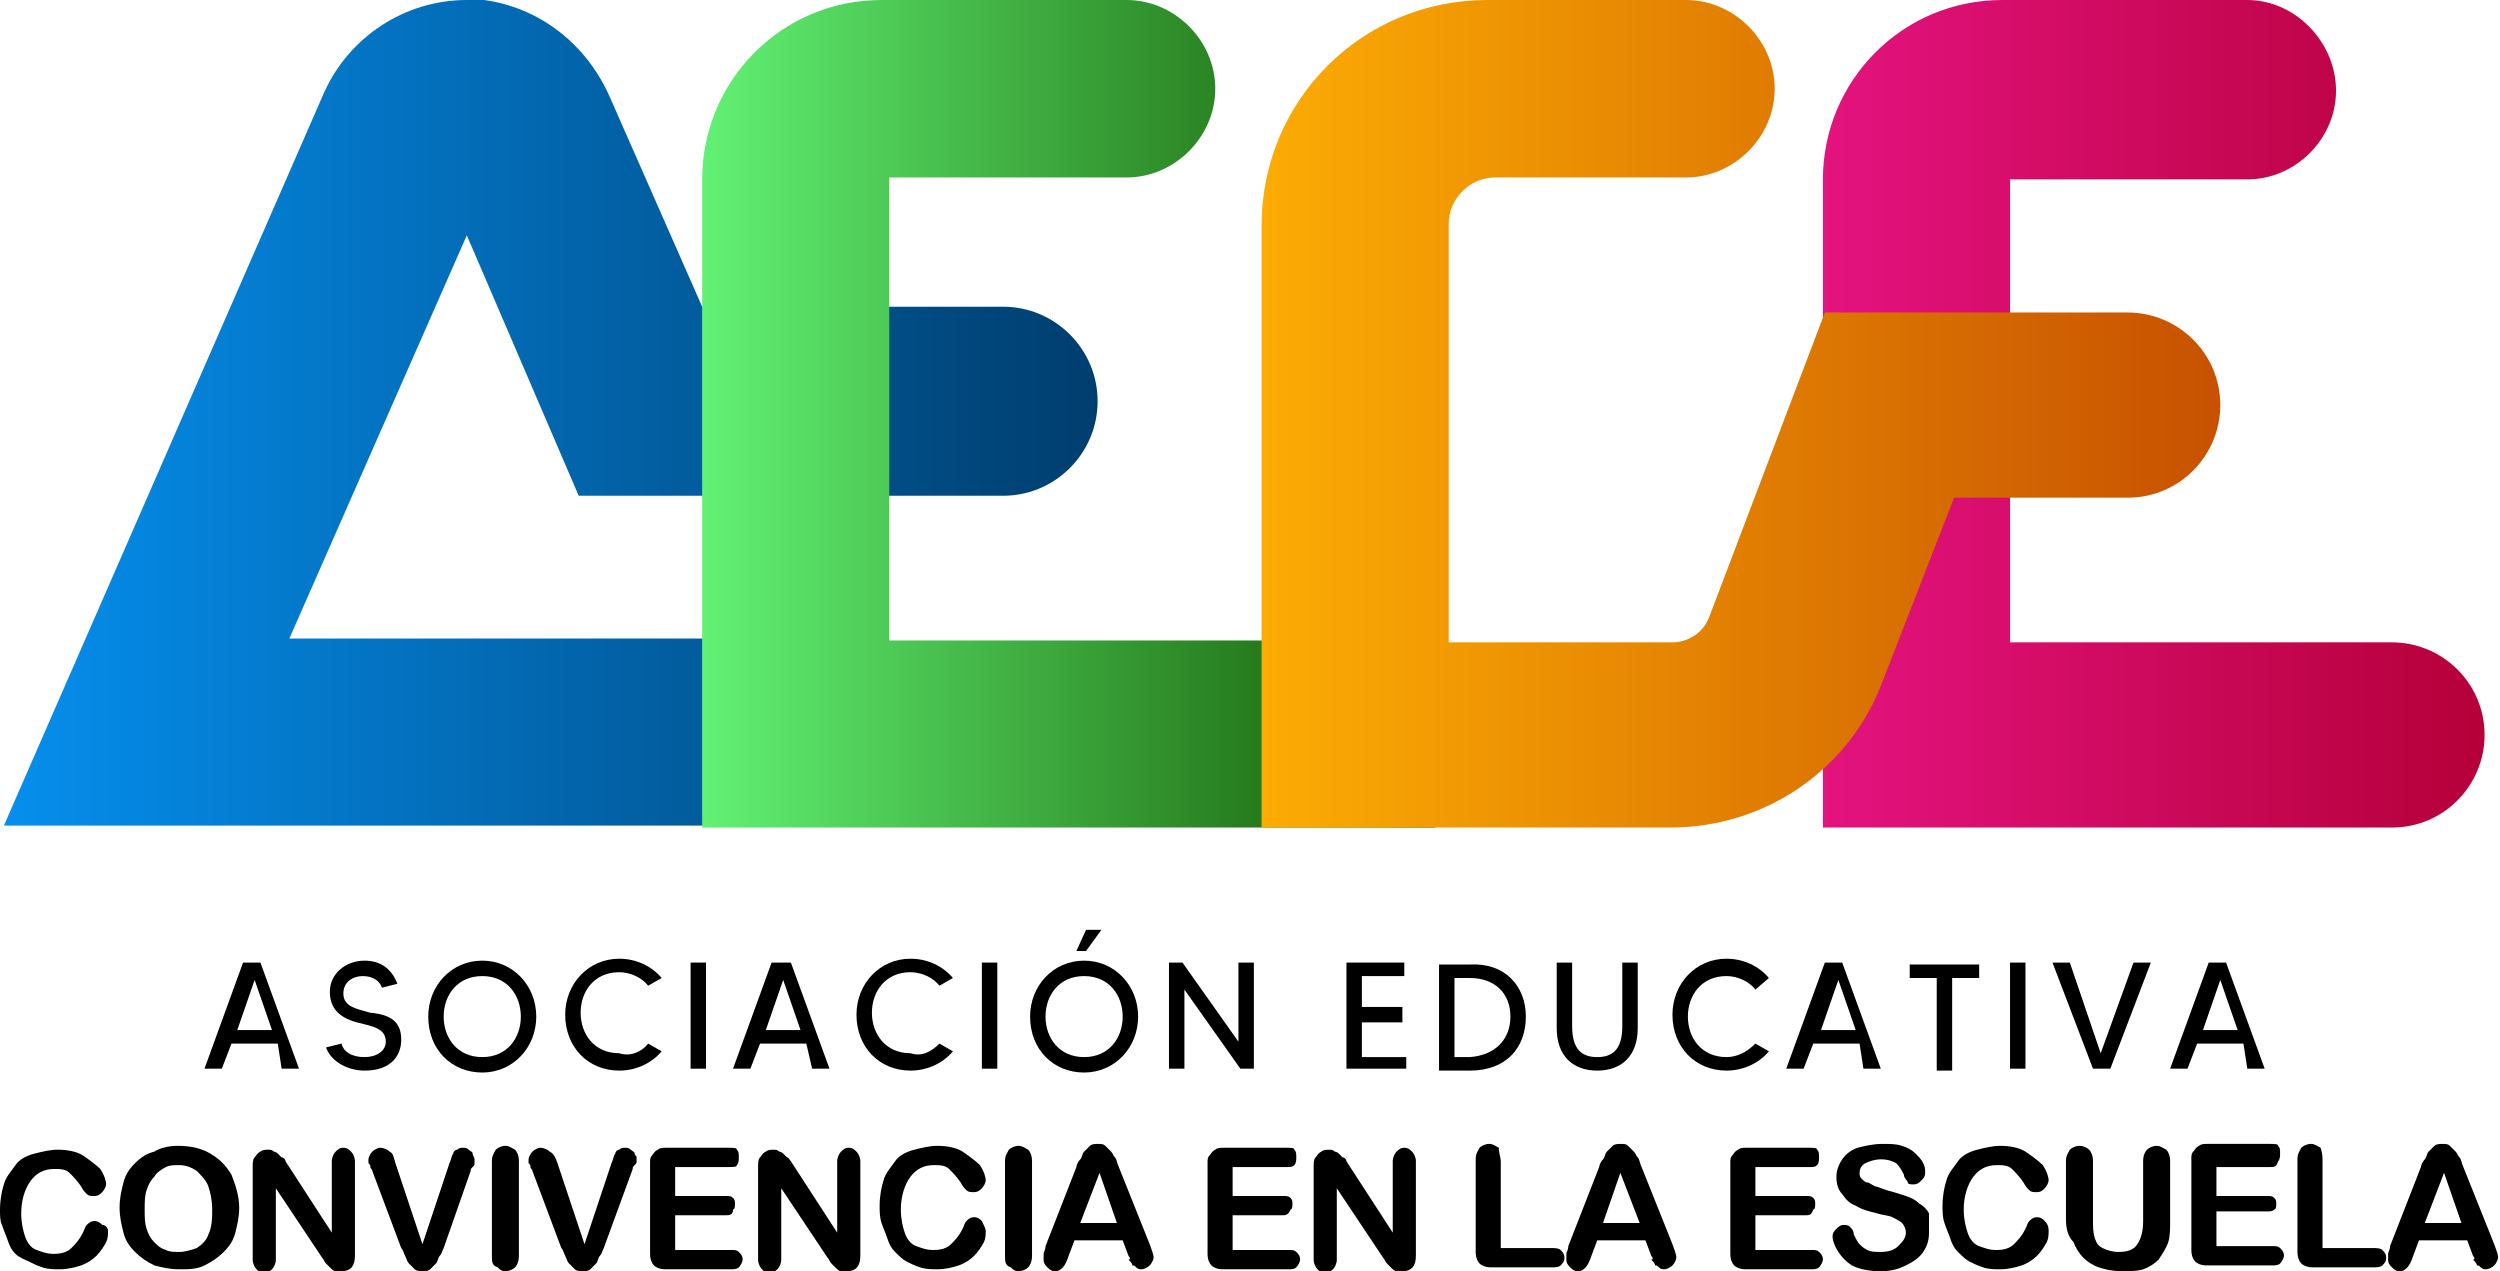 <?xml version="1.0" encoding="utf-8"?>
<!-- Generator: Adobe Illustrator 26.3.1, SVG Export Plug-In . SVG Version: 6.00 Build 0)  -->
<svg version="1.1" id="Capa_1" xmlns="http://www.w3.org/2000/svg" xmlns:xlink="http://www.w3.org/1999/xlink" x="0px" y="0px"
	 viewBox="0 0 129.6 65.9" style="enable-background:new 0 0 129.6 65.9;" xml:space="preserve">
<style type="text/css">
	.st0{fill:url(#SVGID_1_);}
	.st1{fill:url(#SVGID_00000069355658588139415610000002198519053526328487_);}
	.st2{fill:url(#SVGID_00000026143905962754606020000013380608254404479108_);}
	.st3{fill:url(#SVGID_00000034074744469835881850000013505898091887899321_);}
</style>
<g>
	<path d="M14.4,54.1H12l-0.5,1.3h-0.9l2-5.5h0.9l2,5.5h-0.9L14.4,54.1z M14.1,53.4l-0.9-2.6l-0.9,2.6H14.1z"/>
	<path d="M20.8,53.9c0,0.8-0.5,1.6-1.9,1.6c-0.8,0-1.7-0.4-2-1.2l0.8-0.2c0.1,0.4,0.5,0.7,1.2,0.7c0.6,0,1.1-0.3,1.1-0.8
		c0-0.7-0.7-0.8-1.5-1c-1.1-0.3-1.4-0.9-1.4-1.6c0-0.9,0.8-1.6,1.8-1.6c0.8,0,1.4,0.4,1.7,1.2l-0.8,0.2c-0.1-0.3-0.4-0.6-1-0.6
		c-0.5,0-1,0.3-1,0.9c0,0.7,0.7,0.8,1.4,1C20.3,52.6,20.8,53,20.8,53.9z"/>
	<path d="M27.8,52.7c0,1.6-1.2,2.9-2.8,2.9c-1.6,0-2.8-1.2-2.8-2.9c0-1.6,1.2-2.9,2.8-2.9C26.6,49.8,27.8,51.1,27.8,52.7z M27,52.7
		c0-1.1-0.7-2.1-2-2.1s-2,1-2,2.1s0.7,2.1,2,2.1S27,53.8,27,52.7z"/>
	<path d="M33.6,54.1l0.7,0.4c-0.5,0.6-1.3,1-2.2,1c-1.6,0-2.8-1.2-2.8-2.9c0-1.6,1.2-2.9,2.8-2.9c0.9,0,1.7,0.4,2.2,1l-0.7,0.4
		c-0.3-0.4-0.9-0.7-1.5-0.7c-1.3,0-2,1-2,2.1s0.7,2.1,2,2.1C32.7,54.8,33.3,54.5,33.6,54.1z"/>
	<path d="M36.6,49.9v5.5h-0.8v-5.5H36.6z"/>
	<path d="M41.8,54.1h-2.4l-0.5,1.3h-0.9l2-5.5H41l2,5.5h-0.9L41.8,54.1z M41.5,53.4l-0.9-2.6l-0.9,2.6H41.5z"/>
	<path d="M48.7,54.1l0.7,0.4c-0.5,0.6-1.3,1-2.2,1c-1.6,0-2.8-1.2-2.8-2.9c0-1.6,1.2-2.9,2.8-2.9c0.9,0,1.7,0.4,2.2,1l-0.7,0.4
		c-0.3-0.4-0.9-0.7-1.5-0.7c-1.3,0-2,1-2,2.1s0.7,2.1,2,2.1C47.8,54.8,48.3,54.5,48.7,54.1z"/>
	<path d="M51.7,49.9v5.5h-0.8v-5.5H51.7z"/>
	<path d="M59,52.7c0,1.6-1.2,2.9-2.8,2.9c-1.6,0-2.8-1.2-2.8-2.9c0-1.6,1.2-2.9,2.8-2.9C57.8,49.8,59,51.1,59,52.7z M58.2,52.7
		c0-1.1-0.7-2.1-2-2.1s-2,1-2,2.1s0.7,2.1,2,2.1S58.2,53.8,58.2,52.7z M57.1,48.2l-0.8,1.1h-0.5l0.5-1.1H57.1z"/>
	<path d="M65,49.9v5.5h-0.7l-2.9-4.1v4.1h-0.8v-5.5h0.7l2.9,4.1v-4.1H65z"/>
	<path d="M72.9,54.7v0.7h-3.1v-5.5h3v0.7h-2.2v1.6h2.1V53h-2.1v1.8H72.9z"/>
	<path d="M79.1,52.7c0,1.6-1,2.8-2.9,2.8h-1.6v-5.5h1.6C78,49.9,79.1,51.1,79.1,52.7z M78.3,52.7c0-1.2-0.8-2-2.1-2h-0.8v4.1h0.8
		C77.5,54.7,78.3,53.9,78.3,52.7z"/>
	<path d="M84.9,49.9v3.4c0,1.4-0.8,2.2-2.1,2.2c-1.3,0-2.1-0.8-2.1-2.2v-3.4h0.8v3.3c0,1.2,0.5,1.6,1.3,1.6c0.8,0,1.3-0.4,1.3-1.6
		v-3.3H84.9z"/>
	<path d="M91,54.1l0.7,0.4c-0.5,0.6-1.3,1-2.2,1c-1.6,0-2.8-1.2-2.8-2.9c0-1.6,1.2-2.9,2.8-2.9c0.9,0,1.7,0.4,2.2,1L91,51.3
		c-0.3-0.4-0.9-0.7-1.5-0.7c-1.3,0-2,1-2,2.1s0.7,2.1,2,2.1C90.1,54.8,90.6,54.5,91,54.1z"/>
	<path d="M96.4,54.1h-2.4l-0.5,1.3h-0.9l2-5.5h0.9l2,5.5h-0.9L96.4,54.1z M96.2,53.4l-0.9-2.6l-0.9,2.6H96.2z"/>
	<path d="M102.6,50.7h-1.4v4.8h-0.8v-4.8H99v-0.7h3.6V50.7z"/>
	<path d="M105,49.9v5.5h-0.8v-5.5H105z"/>
	<path d="M111.5,49.9l-2.1,5.5h-0.9l-2.1-5.5h0.9l1.6,4.7l1.7-4.7H111.5z"/>
	<path d="M116.3,54.1h-2.4l-0.5,1.3h-0.9l2-5.5h0.9l2,5.5h-0.9L116.3,54.1z M116,53.4l-0.9-2.6l-0.9,2.6H116z"/>
</g>
<g>
	<path d="M5.6,63.8c0,0.2,0,0.4-0.1,0.6c-0.1,0.2-0.3,0.5-0.5,0.7s-0.5,0.4-0.8,0.5c-0.3,0.1-0.7,0.2-1.1,0.2c-0.3,0-0.6,0-0.9-0.1
		s-0.5-0.2-0.7-0.3S1,65.2,0.8,65c-0.2-0.2-0.3-0.4-0.4-0.7s-0.2-0.5-0.3-0.8C0,63.3,0,63,0,62.7c0-0.5,0.1-1,0.2-1.3
		c0.1-0.4,0.4-0.7,0.6-1s0.6-0.5,1-0.6s0.8-0.2,1.2-0.2c0.5,0,1,0.1,1.3,0.3s0.7,0.5,0.9,0.7c0.2,0.3,0.3,0.6,0.3,0.8
		c0,0.1-0.1,0.3-0.2,0.4c-0.1,0.1-0.2,0.2-0.4,0.2c-0.2,0-0.3,0-0.4-0.1s-0.2-0.2-0.3-0.4c-0.2-0.3-0.4-0.5-0.6-0.7
		c-0.2-0.2-0.5-0.2-0.8-0.2c-0.5,0-0.9,0.2-1.2,0.6c-0.3,0.4-0.5,1-0.5,1.7c0,0.5,0.1,0.9,0.2,1.2c0.1,0.3,0.3,0.6,0.6,0.7
		s0.5,0.2,0.9,0.2c0.4,0,0.7-0.1,0.9-0.3s0.4-0.4,0.6-0.8c0.1-0.2,0.1-0.3,0.2-0.4c0.1-0.1,0.2-0.2,0.4-0.2c0.2,0,0.3,0.1,0.4,0.2
		C5.5,63.5,5.6,63.7,5.6,63.8z"/>
	<path d="M9.2,59.4c0.6,0,1.2,0.1,1.7,0.4c0.5,0.3,0.8,0.6,1.1,1.1c0.2,0.5,0.4,1.1,0.4,1.7c0,0.5-0.1,0.9-0.2,1.3
		c-0.1,0.4-0.3,0.7-0.6,1c-0.3,0.3-0.6,0.5-1,0.7s-0.8,0.2-1.3,0.2c-0.5,0-0.9-0.1-1.3-0.2c-0.4-0.2-0.7-0.4-1-0.7
		c-0.3-0.3-0.5-0.6-0.6-1c-0.1-0.4-0.2-0.8-0.2-1.3c0-0.5,0.1-0.9,0.2-1.3s0.3-0.7,0.6-1c0.3-0.3,0.6-0.5,1-0.6
		C8.3,59.5,8.8,59.4,9.2,59.4z M11,62.7c0-0.5-0.1-0.9-0.2-1.2s-0.4-0.6-0.6-0.8c-0.3-0.2-0.6-0.3-0.9-0.3c-0.3,0-0.5,0-0.7,0.1
		S8.1,60.8,8,61c-0.2,0.2-0.3,0.4-0.4,0.7c-0.1,0.3-0.1,0.6-0.1,1c0,0.4,0,0.7,0.1,1c0.1,0.3,0.2,0.5,0.4,0.7
		c0.2,0.2,0.3,0.3,0.6,0.4c0.2,0.1,0.4,0.1,0.7,0.1c0.3,0,0.6-0.1,0.9-0.2c0.3-0.2,0.5-0.4,0.6-0.7C11,63.6,11,63.1,11,62.7z"/>
	<path d="M14.8,60.2l2.4,3.7v-3.7c0-0.2,0.1-0.4,0.2-0.5s0.2-0.2,0.4-0.2c0.2,0,0.3,0.1,0.4,0.2c0.1,0.1,0.2,0.3,0.2,0.5v4.9
		c0,0.5-0.2,0.8-0.7,0.8c-0.1,0-0.2,0-0.3,0c-0.1,0-0.2-0.1-0.3-0.2c-0.1-0.1-0.2-0.2-0.2-0.2c-0.1-0.1-0.1-0.2-0.2-0.3l-2.4-3.6
		v3.7c0,0.2-0.1,0.4-0.2,0.5s-0.3,0.2-0.4,0.2c-0.2,0-0.3-0.1-0.4-0.2c-0.1-0.1-0.2-0.3-0.2-0.5v-4.8c0-0.2,0-0.4,0.1-0.5
		c0.1-0.1,0.1-0.2,0.3-0.3c0.1-0.1,0.3-0.1,0.4-0.1c0.1,0,0.2,0,0.3,0.1c0.1,0,0.2,0.1,0.2,0.1c0.1,0.1,0.1,0.1,0.2,0.2
		C14.7,60,14.8,60.1,14.8,60.2z"/>
	<path d="M20.5,60.3l1.4,4.2l1.4-4.2c0.1-0.2,0.1-0.4,0.2-0.5c0-0.1,0.1-0.2,0.2-0.2c0.1-0.1,0.2-0.1,0.3-0.1c0.1,0,0.2,0,0.3,0.1
		c0.1,0.1,0.2,0.1,0.2,0.2s0.1,0.2,0.1,0.3c0,0.1,0,0.1,0,0.2c0,0.1,0,0.1-0.1,0.2s-0.1,0.1-0.1,0.2L23,64.7
		c-0.1,0.2-0.1,0.3-0.2,0.4c-0.1,0.1-0.1,0.3-0.2,0.4c-0.1,0.1-0.2,0.2-0.3,0.3c-0.1,0.1-0.3,0.1-0.4,0.1s-0.3,0-0.4-0.1
		c-0.1-0.1-0.2-0.2-0.3-0.3c-0.1-0.1-0.1-0.2-0.2-0.4s-0.1-0.3-0.2-0.4l-1.5-4c0-0.1-0.1-0.1-0.1-0.2c0-0.1,0-0.1-0.1-0.2
		c0-0.1,0-0.2,0-0.2c0-0.1,0.1-0.3,0.2-0.4c0.1-0.1,0.3-0.2,0.4-0.2c0.2,0,0.4,0.1,0.5,0.2C20.4,59.8,20.4,60,20.5,60.3z"/>
	<path d="M25.5,65.1v-4.9c0-0.3,0.1-0.4,0.2-0.6c0.1-0.1,0.3-0.2,0.5-0.2c0.2,0,0.3,0.1,0.5,0.2c0.1,0.1,0.2,0.3,0.2,0.6v4.9
		c0,0.3-0.1,0.5-0.2,0.6c-0.1,0.1-0.3,0.2-0.5,0.2c-0.2,0-0.3-0.1-0.4-0.2C25.5,65.6,25.5,65.4,25.5,65.1z"/>
	<path d="M28.9,60.3l1.4,4.2l1.4-4.2c0.1-0.2,0.1-0.4,0.2-0.5c0-0.1,0.1-0.2,0.2-0.2c0.1-0.1,0.2-0.1,0.3-0.1c0.1,0,0.2,0,0.3,0.1
		c0.1,0.1,0.2,0.1,0.2,0.2S33,59.9,33,60c0,0.1,0,0.1,0,0.2c0,0.1,0,0.1-0.1,0.2s-0.1,0.1-0.1,0.2l-1.5,4.1
		c-0.1,0.2-0.1,0.3-0.2,0.4c-0.1,0.1-0.1,0.3-0.2,0.4c-0.1,0.1-0.2,0.2-0.3,0.3c-0.1,0.1-0.3,0.1-0.4,0.1s-0.3,0-0.4-0.1
		c-0.1-0.1-0.2-0.2-0.3-0.3c-0.1-0.1-0.1-0.2-0.2-0.4s-0.1-0.3-0.2-0.4l-1.5-4c0-0.1-0.1-0.1-0.1-0.2c0-0.1,0-0.1-0.1-0.2
		c0-0.1,0-0.2,0-0.2c0-0.1,0.1-0.3,0.2-0.4c0.1-0.1,0.3-0.2,0.4-0.2c0.2,0,0.4,0.1,0.5,0.2C28.7,59.8,28.8,60,28.9,60.3z"/>
	<path d="M37.8,60.5H35v1.5h2.6c0.2,0,0.3,0,0.4,0.1c0.1,0.1,0.1,0.2,0.1,0.3c0,0.1,0,0.3-0.1,0.3C38,63,37.8,63,37.6,63H35v1.8h2.9
		c0.2,0,0.3,0,0.4,0.1c0.1,0.1,0.2,0.2,0.2,0.4c0,0.1-0.1,0.3-0.2,0.4s-0.3,0.1-0.4,0.1h-3.4c-0.3,0-0.5-0.1-0.6-0.2
		c-0.1-0.1-0.2-0.3-0.2-0.6v-4.7c0-0.2,0-0.3,0.1-0.4c0.1-0.1,0.1-0.2,0.3-0.3c0.1-0.1,0.3-0.1,0.4-0.1h3.3c0.2,0,0.4,0,0.4,0.1
		c0.1,0.1,0.1,0.2,0.1,0.4c0,0.1,0,0.3-0.1,0.4C38.2,60.5,38,60.5,37.8,60.5z"/>
	<path d="M41,60.2l2.4,3.7v-3.7c0-0.2,0.1-0.4,0.2-0.5s0.2-0.2,0.4-0.2c0.2,0,0.3,0.1,0.4,0.2c0.1,0.1,0.2,0.3,0.2,0.5v4.9
		c0,0.5-0.2,0.8-0.7,0.8c-0.1,0-0.2,0-0.3,0c-0.1,0-0.2-0.1-0.3-0.2c-0.1-0.1-0.2-0.2-0.2-0.2c-0.1-0.1-0.1-0.2-0.2-0.3l-2.4-3.6
		v3.7c0,0.2-0.1,0.4-0.2,0.5s-0.3,0.2-0.4,0.2c-0.2,0-0.3-0.1-0.4-0.2c-0.1-0.1-0.2-0.3-0.2-0.5v-4.8c0-0.2,0-0.4,0.1-0.5
		c0.1-0.1,0.1-0.2,0.3-0.3c0.1-0.1,0.3-0.1,0.4-0.1c0.1,0,0.2,0,0.3,0.1c0.1,0,0.2,0.1,0.2,0.1c0.1,0.1,0.1,0.1,0.2,0.2
		C40.9,60,40.9,60.1,41,60.2z"/>
	<path d="M51.1,63.8c0,0.2,0,0.4-0.1,0.6c-0.1,0.2-0.3,0.5-0.5,0.7s-0.5,0.4-0.8,0.5c-0.3,0.1-0.7,0.2-1.1,0.2c-0.3,0-0.6,0-0.9-0.1
		s-0.5-0.2-0.7-0.3s-0.4-0.3-0.6-0.5c-0.2-0.2-0.3-0.4-0.4-0.7s-0.2-0.5-0.3-0.8c-0.1-0.3-0.1-0.6-0.1-0.9c0-0.5,0.1-1,0.2-1.3
		c0.1-0.4,0.4-0.7,0.6-1s0.6-0.5,1-0.6s0.8-0.2,1.2-0.2c0.5,0,1,0.1,1.3,0.3s0.7,0.5,0.9,0.7c0.2,0.3,0.3,0.6,0.3,0.8
		c0,0.1-0.1,0.3-0.2,0.4c-0.1,0.1-0.2,0.2-0.4,0.2c-0.2,0-0.3,0-0.4-0.1s-0.2-0.2-0.3-0.4c-0.2-0.3-0.4-0.5-0.6-0.7
		c-0.2-0.2-0.5-0.2-0.8-0.2c-0.5,0-0.9,0.2-1.2,0.6c-0.3,0.4-0.5,1-0.5,1.7c0,0.5,0.1,0.9,0.2,1.2c0.1,0.3,0.3,0.6,0.6,0.7
		s0.5,0.2,0.9,0.2c0.4,0,0.7-0.1,0.9-0.3s0.4-0.4,0.6-0.8c0.1-0.2,0.1-0.3,0.2-0.4c0.1-0.1,0.2-0.2,0.4-0.2c0.2,0,0.3,0.1,0.4,0.2
		C51,63.5,51.1,63.7,51.1,63.8z"/>
	<path d="M52.1,65.1v-4.9c0-0.3,0.1-0.4,0.2-0.6c0.1-0.1,0.3-0.2,0.5-0.2c0.2,0,0.3,0.1,0.5,0.2c0.1,0.1,0.2,0.3,0.2,0.6v4.9
		c0,0.3-0.1,0.5-0.2,0.6c-0.1,0.1-0.3,0.2-0.5,0.2c-0.2,0-0.3-0.1-0.4-0.2C52.1,65.6,52.1,65.4,52.1,65.1z"/>
	<path d="M58.5,65.1l-0.3-0.8h-2.5l-0.3,0.8c-0.1,0.3-0.2,0.5-0.3,0.6c-0.1,0.1-0.2,0.2-0.4,0.2c-0.2,0-0.3-0.1-0.4-0.2
		c-0.1-0.1-0.2-0.2-0.2-0.4c0-0.1,0-0.2,0-0.3s0.1-0.2,0.1-0.4l1.6-4.1c0-0.1,0.1-0.3,0.2-0.4s0.1-0.3,0.2-0.4s0.2-0.2,0.3-0.3
		c0.1-0.1,0.3-0.1,0.4-0.1c0.2,0,0.3,0,0.4,0.1c0.1,0.1,0.2,0.2,0.3,0.3s0.1,0.2,0.2,0.3s0.1,0.3,0.2,0.5l1.6,4
		c0.1,0.3,0.2,0.5,0.2,0.7c0,0.1-0.1,0.3-0.2,0.4c-0.1,0.1-0.3,0.2-0.4,0.2c-0.1,0-0.2,0-0.3-0.1s-0.1-0.1-0.2-0.1
		c0-0.1-0.1-0.2-0.2-0.3C58.6,65.3,58.6,65.2,58.5,65.1z M56,63.4h1.9l-0.9-2.6L56,63.4z"/>
	<path d="M66.7,60.5h-2.8v1.5h2.6c0.2,0,0.3,0,0.4,0.1c0.1,0.1,0.1,0.2,0.1,0.3c0,0.1,0,0.3-0.1,0.3C66.8,63,66.6,63,66.5,63h-2.6
		v1.8h2.9c0.2,0,0.3,0,0.4,0.1c0.1,0.1,0.2,0.2,0.2,0.4c0,0.1-0.1,0.3-0.2,0.4s-0.3,0.1-0.4,0.1h-3.4c-0.3,0-0.5-0.1-0.6-0.2
		c-0.1-0.1-0.2-0.3-0.2-0.6v-4.7c0-0.2,0-0.3,0.1-0.4c0.1-0.1,0.1-0.2,0.3-0.3c0.1-0.1,0.3-0.1,0.4-0.1h3.3c0.2,0,0.4,0,0.4,0.1
		c0.1,0.1,0.1,0.2,0.1,0.4c0,0.1,0,0.3-0.1,0.4C67,60.5,66.9,60.5,66.7,60.5z"/>
	<path d="M69.8,60.2l2.4,3.7v-3.7c0-0.2,0.1-0.4,0.2-0.5s0.2-0.2,0.4-0.2c0.2,0,0.3,0.1,0.4,0.2c0.1,0.1,0.2,0.3,0.2,0.5v4.9
		c0,0.5-0.2,0.8-0.7,0.8c-0.1,0-0.2,0-0.3,0c-0.1,0-0.2-0.1-0.3-0.2c-0.1-0.1-0.2-0.2-0.2-0.2c-0.1-0.1-0.1-0.2-0.2-0.3l-2.4-3.6
		v3.7c0,0.2-0.1,0.4-0.2,0.5s-0.3,0.2-0.4,0.2c-0.2,0-0.3-0.1-0.4-0.2c-0.1-0.1-0.2-0.3-0.2-0.5v-4.8c0-0.2,0-0.4,0.1-0.5
		c0.1-0.1,0.1-0.2,0.3-0.3c0.1-0.1,0.3-0.1,0.4-0.1c0.1,0,0.2,0,0.3,0.1c0.1,0,0.2,0.1,0.2,0.1c0.1,0.1,0.1,0.1,0.2,0.2
		C69.7,60,69.8,60.1,69.8,60.2z"/>
	<path d="M77.8,60.2v4.5h2.6c0.2,0,0.4,0,0.5,0.1c0.1,0.1,0.2,0.2,0.2,0.4c0,0.2-0.1,0.3-0.2,0.4c-0.1,0.1-0.3,0.1-0.5,0.1h-3.1
		c-0.3,0-0.5-0.1-0.6-0.2c-0.1-0.1-0.2-0.3-0.2-0.6v-4.8c0-0.3,0.1-0.4,0.2-0.6c0.1-0.1,0.3-0.2,0.5-0.2c0.2,0,0.3,0.1,0.5,0.2
		C77.7,59.8,77.8,60,77.8,60.2z"/>
	<path d="M85.6,65.1l-0.3-0.8h-2.5l-0.3,0.8c-0.1,0.3-0.2,0.5-0.3,0.6c-0.1,0.1-0.2,0.2-0.4,0.2c-0.2,0-0.3-0.1-0.4-0.2
		c-0.1-0.1-0.2-0.2-0.2-0.4c0-0.1,0-0.2,0-0.3s0.1-0.2,0.1-0.4l1.6-4.1c0-0.1,0.1-0.3,0.2-0.4s0.1-0.3,0.2-0.4s0.2-0.2,0.3-0.3
		c0.1-0.1,0.3-0.1,0.4-0.1c0.2,0,0.3,0,0.4,0.1c0.1,0.1,0.2,0.2,0.3,0.3s0.1,0.2,0.2,0.3s0.1,0.3,0.2,0.5l1.6,4
		c0.1,0.3,0.2,0.5,0.2,0.7c0,0.1-0.1,0.3-0.2,0.4c-0.1,0.1-0.3,0.2-0.4,0.2c-0.1,0-0.2,0-0.3-0.1s-0.1-0.1-0.2-0.1
		c0-0.1-0.1-0.2-0.2-0.3C85.7,65.3,85.7,65.2,85.6,65.1z M83.1,63.4H85L84,60.8L83.1,63.4z"/>
	<path d="M93.8,60.5h-2.8v1.5h2.6c0.2,0,0.3,0,0.4,0.1c0.1,0.1,0.1,0.2,0.1,0.3c0,0.1,0,0.3-0.1,0.3C93.9,63,93.8,63,93.6,63h-2.6
		v1.8h2.9c0.2,0,0.3,0,0.4,0.1c0.1,0.1,0.2,0.2,0.2,0.4c0,0.1-0.1,0.3-0.2,0.4s-0.3,0.1-0.4,0.1h-3.4c-0.3,0-0.5-0.1-0.6-0.2
		c-0.1-0.1-0.2-0.3-0.2-0.6v-4.7c0-0.2,0-0.3,0.1-0.4c0.1-0.1,0.1-0.2,0.3-0.3c0.1-0.1,0.3-0.1,0.4-0.1h3.3c0.2,0,0.4,0,0.4,0.1
		c0.1,0.1,0.1,0.2,0.1,0.4c0,0.1,0,0.3-0.1,0.4C94.1,60.5,94,60.5,93.8,60.5z"/>
	<path d="M100,63.9c0,0.4-0.1,0.7-0.3,1s-0.5,0.5-0.9,0.7c-0.4,0.2-0.8,0.3-1.3,0.3c-0.6,0-1.1-0.1-1.5-0.3
		c-0.3-0.2-0.5-0.4-0.7-0.7c-0.2-0.3-0.3-0.6-0.3-0.8c0-0.2,0.1-0.3,0.2-0.4c0.1-0.1,0.2-0.2,0.4-0.2c0.1,0,0.2,0,0.3,0.1
		c0.1,0.1,0.2,0.2,0.2,0.4c0.1,0.2,0.2,0.4,0.3,0.5c0.1,0.1,0.2,0.2,0.4,0.3c0.2,0.1,0.4,0.1,0.7,0.1c0.4,0,0.7-0.1,0.9-0.3
		c0.2-0.2,0.4-0.4,0.4-0.7c0-0.2-0.1-0.4-0.2-0.5c-0.1-0.1-0.3-0.2-0.5-0.3c-0.2-0.1-0.5-0.1-0.8-0.2c-0.4-0.1-0.8-0.2-1.1-0.4
		c-0.3-0.1-0.5-0.3-0.7-0.6c-0.2-0.2-0.3-0.5-0.3-0.9c0-0.3,0.1-0.6,0.3-0.9c0.2-0.3,0.5-0.5,0.8-0.6c0.4-0.1,0.8-0.2,1.3-0.2
		c0.4,0,0.7,0,1,0.1s0.5,0.2,0.7,0.4c0.2,0.2,0.3,0.3,0.4,0.5c0.1,0.2,0.1,0.3,0.1,0.5c0,0.2-0.1,0.3-0.2,0.4
		c-0.1,0.1-0.2,0.2-0.4,0.2c-0.1,0-0.3,0-0.3-0.1s-0.2-0.2-0.2-0.4c-0.1-0.2-0.2-0.4-0.4-0.6c-0.2-0.1-0.4-0.2-0.8-0.2
		c-0.3,0-0.6,0.1-0.8,0.2c-0.2,0.1-0.3,0.3-0.3,0.5c0,0.1,0,0.2,0.1,0.3s0.2,0.2,0.3,0.2s0.2,0.1,0.4,0.2c0.1,0,0.3,0.1,0.6,0.2
		c0.4,0.1,0.7,0.2,1,0.3c0.3,0.1,0.5,0.2,0.7,0.4c0.2,0.1,0.4,0.3,0.5,0.5C100,63.3,100,63.6,100,63.9z"/>
	<path d="M106.2,63.8c0,0.2,0,0.4-0.1,0.6c-0.1,0.2-0.3,0.5-0.5,0.7s-0.5,0.4-0.8,0.5c-0.3,0.1-0.7,0.2-1.1,0.2
		c-0.3,0-0.6,0-0.9-0.1s-0.5-0.2-0.7-0.3s-0.4-0.3-0.6-0.5c-0.2-0.2-0.3-0.4-0.4-0.7s-0.2-0.5-0.3-0.8c-0.1-0.3-0.1-0.6-0.1-0.9
		c0-0.5,0.1-1,0.2-1.3c0.1-0.4,0.4-0.7,0.6-1s0.6-0.5,1-0.6s0.8-0.2,1.2-0.2c0.5,0,1,0.1,1.3,0.3s0.7,0.5,0.9,0.7
		c0.2,0.3,0.3,0.6,0.3,0.8c0,0.1-0.1,0.3-0.2,0.4c-0.1,0.1-0.2,0.2-0.4,0.2c-0.2,0-0.3,0-0.4-0.1s-0.2-0.2-0.3-0.4
		c-0.2-0.3-0.4-0.5-0.6-0.7c-0.2-0.2-0.5-0.2-0.8-0.2c-0.5,0-0.9,0.2-1.2,0.6c-0.3,0.4-0.5,1-0.5,1.7c0,0.5,0.1,0.9,0.2,1.2
		c0.1,0.3,0.3,0.6,0.6,0.7s0.5,0.2,0.9,0.2c0.4,0,0.7-0.1,0.9-0.3s0.4-0.4,0.6-0.8c0.1-0.2,0.1-0.3,0.2-0.4c0.1-0.1,0.2-0.2,0.4-0.2
		c0.2,0,0.3,0.1,0.4,0.2C106.2,63.5,106.2,63.7,106.2,63.8z"/>
	<path d="M107.1,63.2v-3c0-0.3,0.1-0.4,0.2-0.6c0.1-0.1,0.3-0.2,0.5-0.2c0.2,0,0.4,0.1,0.5,0.2c0.1,0.1,0.2,0.3,0.2,0.6v3.1
		c0,0.3,0,0.6,0.1,0.9s0.2,0.4,0.4,0.5c0.2,0.1,0.5,0.2,0.8,0.2c0.5,0,0.8-0.1,1-0.4c0.2-0.3,0.3-0.7,0.3-1.2v-3.1
		c0-0.3,0.1-0.5,0.2-0.6s0.3-0.2,0.5-0.2c0.2,0,0.3,0.1,0.5,0.2c0.1,0.1,0.2,0.3,0.2,0.6v3c0,0.5,0,0.9-0.1,1.2s-0.3,0.6-0.5,0.9
		c-0.2,0.2-0.5,0.4-0.8,0.5c-0.3,0.1-0.7,0.1-1.1,0.1c-0.5,0-0.9-0.1-1.2-0.2c-0.3-0.1-0.6-0.3-0.8-0.5c-0.2-0.2-0.4-0.5-0.5-0.8
		C107.2,64.1,107.1,63.7,107.1,63.2z"/>
	<path d="M117.7,60.5h-2.8v1.5h2.6c0.2,0,0.3,0,0.4,0.1c0.1,0.1,0.1,0.2,0.1,0.3c0,0.1,0,0.3-0.1,0.3c-0.1,0.1-0.2,0.1-0.4,0.1h-2.6
		v1.8h2.9c0.2,0,0.3,0,0.4,0.1c0.1,0.1,0.2,0.2,0.2,0.4c0,0.1-0.1,0.3-0.2,0.4s-0.3,0.1-0.4,0.1h-3.4c-0.3,0-0.5-0.1-0.6-0.2
		c-0.1-0.1-0.2-0.3-0.2-0.6v-4.7c0-0.2,0-0.3,0.1-0.4c0.1-0.1,0.1-0.2,0.3-0.3c0.1-0.1,0.3-0.1,0.4-0.1h3.3c0.2,0,0.4,0,0.4,0.1
		c0.1,0.1,0.1,0.2,0.1,0.4c0,0.1,0,0.3-0.1,0.4C118,60.5,117.9,60.5,117.7,60.5z"/>
	<path d="M120.4,60.2v4.5h2.6c0.2,0,0.4,0,0.5,0.1c0.1,0.1,0.2,0.2,0.2,0.4c0,0.2-0.1,0.3-0.2,0.4c-0.1,0.1-0.3,0.1-0.5,0.1h-3.1
		c-0.3,0-0.5-0.1-0.6-0.2c-0.1-0.1-0.2-0.3-0.2-0.6v-4.8c0-0.3,0.1-0.4,0.2-0.6c0.1-0.1,0.3-0.2,0.5-0.2c0.2,0,0.3,0.1,0.5,0.2
		C120.4,59.8,120.4,60,120.4,60.2z"/>
	<path d="M128.2,65.1l-0.3-0.8h-2.5l-0.3,0.8c-0.1,0.3-0.2,0.5-0.3,0.6c-0.1,0.1-0.2,0.2-0.4,0.2c-0.2,0-0.3-0.1-0.4-0.2
		c-0.1-0.1-0.2-0.2-0.2-0.4c0-0.1,0-0.2,0-0.3s0.1-0.2,0.1-0.4l1.6-4.1c0-0.1,0.1-0.3,0.2-0.4s0.1-0.3,0.2-0.4s0.2-0.2,0.3-0.3
		c0.1-0.1,0.3-0.1,0.4-0.1c0.2,0,0.3,0,0.4,0.1c0.1,0.1,0.2,0.2,0.3,0.3s0.1,0.2,0.2,0.3s0.1,0.3,0.2,0.5l1.6,4
		c0.1,0.3,0.2,0.5,0.2,0.7c0,0.1-0.1,0.3-0.2,0.4c-0.1,0.1-0.3,0.2-0.4,0.2c-0.1,0-0.2,0-0.3-0.1s-0.1-0.1-0.2-0.1
		c0-0.1-0.1-0.2-0.2-0.3C128.3,65.3,128.3,65.2,128.2,65.1z M125.7,63.4h1.9l-0.9-2.6L125.7,63.4z"/>
</g>
<linearGradient id="SVGID_1_" gradientUnits="userSpaceOnUse" x1="0.163" y1="21.429" x2="56.881" y2="21.429">
	<stop  offset="0" style="stop-color:#058FEE"/>
	<stop  offset="1" style="stop-color:#003E6E"/>
</linearGradient>
<path class="st0" d="M16.8,4.8l-16.6,38h43.1v-9.7H15l9.2-20.9L30,25.7h22c2.7,0,4.9-2.2,4.9-4.9c0-2.7-2.2-4.9-4.9-4.9H36.4L31.6,5
	C30.4,2.3,28,0.4,25.1,0c-0.3,0-0.6,0-0.9,0C21,0,18.1,1.9,16.8,4.8"/>
<linearGradient id="SVGID_00000142160266927223295820000013134696635252830641_" gradientUnits="userSpaceOnUse" x1="36.36" y1="21.429" x2="74.343" y2="21.429">
	<stop  offset="0" style="stop-color:#62F274"/>
	<stop  offset="1" style="stop-color:#135601"/>
</linearGradient>
<path style="fill:url(#SVGID_00000142160266927223295820000013134696635252830641_);" d="M45.7,0c-5.2,0-9.3,4.2-9.3,9.3v33.6h38
	v-9.7H46.1v-24h12.3c2.5,0,4.6-2.1,4.6-4.6S60.9,0,58.4,0H45.7z"/>
<linearGradient id="SVGID_00000039827057734340996430000002545042033658581682_" gradientUnits="userSpaceOnUse" x1="94.484" y1="21.429" x2="128.804" y2="21.429">
	<stop  offset="0" style="stop-color:#E4137F"/>
	<stop  offset="1" style="stop-color:#B50039"/>
</linearGradient>
<path style="fill:url(#SVGID_00000039827057734340996430000002545042033658581682_);" d="M103.8,0c-5.2,0-9.3,4.2-9.3,9.3v33.6H124
	c2.7,0,4.8-2.2,4.8-4.8c0-2.7-2.2-4.8-4.8-4.8h-19.8v-24h12.3c2.5,0,4.6-2.1,4.6-4.6S119,0,116.5,0H103.8z"/>
<linearGradient id="SVGID_00000031193108476257115490000007685381759840243861_" gradientUnits="userSpaceOnUse" x1="65.423" y1="21.429" x2="115.138" y2="21.429">
	<stop  offset="0" style="stop-color:#FCAC04"/>
	<stop  offset="1" style="stop-color:#C75101"/>
</linearGradient>
<path style="fill:url(#SVGID_00000031193108476257115490000007685381759840243861_);" d="M77.1,0c-6.5,0-11.7,5.2-11.7,11.7v31.2
	h21.2c4.9,0,9.3-3,11-7.6l3.7-9.5h9c2.7,0,4.8-2.2,4.8-4.8c0-2.7-2.2-4.8-4.8-4.8H94.6l-6,15.8c-0.3,0.8-1.1,1.3-1.9,1.3H75.1V11.6
	c0-1.3,1.1-2.4,2.4-2.4h9.9c2.5,0,4.6-2.1,4.6-4.6C92,2.1,89.9,0,87.4,0H77.1z"/>
</svg>
